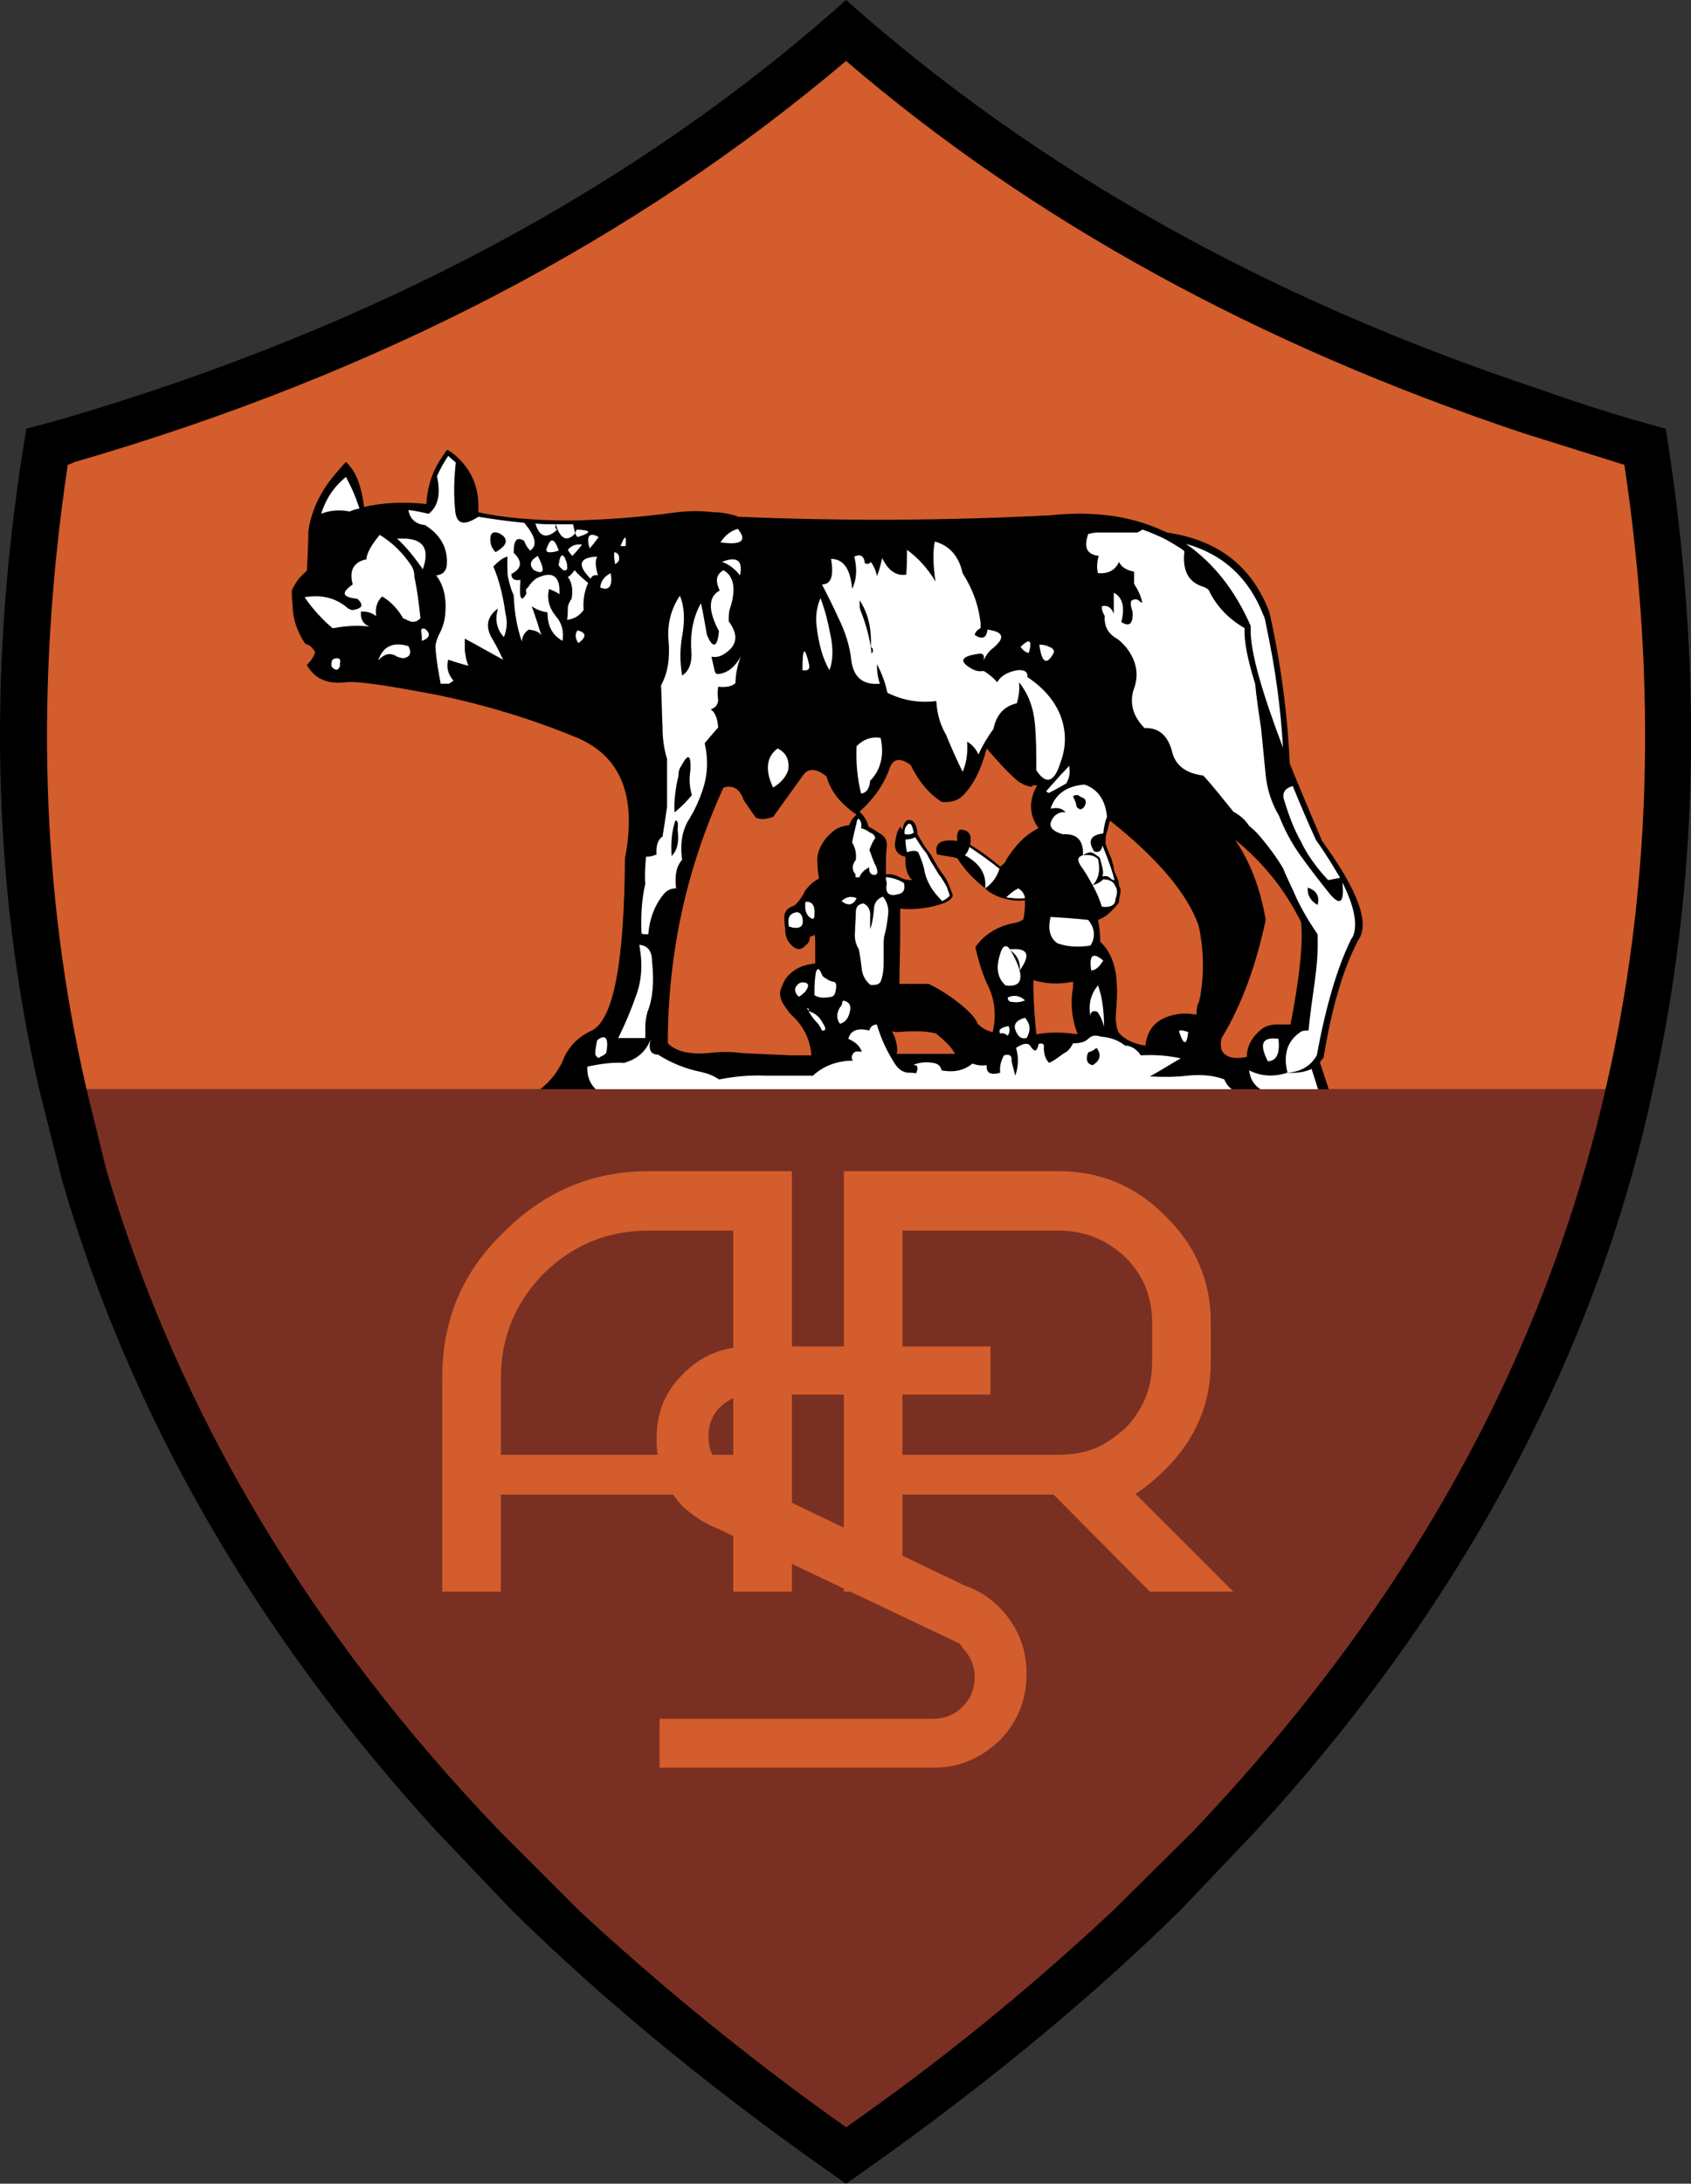<?xml version="1.0" encoding="iso-8859-1"?><!-- Generator: Adobe Illustrator 16.0.0, SVG Export Plug-In . SVG Version: 6.00 Build 0) --><!DOCTYPE svg PUBLIC "-//W3C//DTD SVG 1.1//EN" "http://www.w3.org/Graphics/SVG/1.1/DTD/svg11.dtd"><svg version="1.1" id="Layer_1" xmlns="http://www.w3.org/2000/svg" xmlns:xlink="http://www.w3.org/1999/xlink" x="0px" y="0px" width="164.672px" height="212.593px" viewBox="0 0 164.672 212.593" style="enable-background:new 0 0 164.672 212.593;" xml:space="preserve"><rect x="0" y="0" width="164.672" height="212.593" fill="#333333" stroke="none"/><path d="M162.213,41.742c-4.612-1.245-8.714-2.563-12.375-3.882C123.327,29.072,100.918,16.477,82.39,0	C61.885,18.308,36.474,31.856,6.083,40.79l-3.515,0.953c-3.808,22.629-3.369,44.085,1.245,64.298l2.27,9.007	c6.664,22.849,18.821,44.013,36.47,63.273l7.25,7.617c9.3,9.154,20.139,18.015,32.588,26.656	c12.303-8.569,23.215-17.43,32.588-26.656l7.25-7.617c11.572-12.595,20.799-25.997,27.609-40.132	c5.052-10.398,8.788-21.09,11.131-32.148C165.436,86.047,165.875,64.59,162.213,41.742z"/><g><path style="fill:#D35D2C;" d="M7.328,44.965l-0.732,0.292C3.373,66.861,4.032,87.073,8.426,106.04h147.929	c4.394-18.967,5.053-39.179,1.831-60.783l-9.812-3.076c-25.705-8.567-47.821-20.651-65.982-36.25	C61.812,23.361,36.84,36.396,7.328,44.965z"/></g><g><g><path style="fill:#793022;" d="M8.426,106.04l1.904,7.762c6.958,23.653,19.773,45.111,38.374,64.518l7.616,7.617	c7.909,7.323,16.551,14.426,26.071,21.164c9.228-6.445,17.942-13.548,26.071-21.164l7.689-7.617	c12.669-13.328,22.483-27.316,29.585-42.035c4.76-9.887,8.276-19.992,10.619-30.245H8.426z"/></g></g><path style="fill:#D35D2C;" d="M110.584,145.438c1.025-0.66,2.051-1.538,2.929-2.416c2.929-2.929,4.394-6.372,4.394-10.4v-3.88	c0-4.028-1.465-7.471-4.394-10.327c-2.856-2.929-6.371-4.394-10.398-4.394H82.171v17.063h-5.054v-17.063H63.13	c-5.492,0-10.252,2.051-14.134,6.006c-4.028,3.88-5.932,8.567-5.932,14.133v20.798h5.712v-9.447h16.772	c0.281,0.405,0.591,0.798,0.95,1.173c1.098,0.951,2.197,1.684,3.369,2.123l1.538,0.73v5.421h5.711v-2.706l5.054,2.402v0.304h0.643	l10.635,5.053c0.147,0.221,0.22,0.293,0.293,0.439c0.732,0.733,1.172,1.685,1.172,2.783v0.073c0,1.171-0.44,2.124-1.172,2.856	c-0.806,0.805-1.758,1.171-2.93,1.171H64.229v4.76h26.73c2.489,0,4.613-0.952,6.443-2.708c1.686-1.758,2.563-3.882,2.563-6.372	v-0.073c0-2.49-0.877-4.614-2.563-6.371c-1.024-1.025-2.123-1.758-3.441-2.197l-6.079-2.912v-5.95h14.72l9.374,9.447h8.128	L110.584,145.438z M68.989,139.946v-0.073c0-1.171,0.366-2.124,1.172-2.929c0.381-0.347,0.798-0.621,1.245-0.821v5.508h-2.028	C69.125,141.091,68.989,140.532,68.989,139.946z M48.776,141.631v-7.471c0-3.954,1.392-7.323,4.174-10.178	c2.856-2.784,6.225-4.175,10.18-4.175h8.275v11.405c-1.859,0.296-3.521,1.138-4.907,2.582c-1.758,1.685-2.563,3.809-2.563,6.299	v0.146c0,0.473,0.041,0.935,0.104,1.392H48.776z M77.117,146.304v-10.532h5.054v12.952L77.117,146.304z M106.338,141.117	c-1.099,0.366-2.125,0.514-3.222,0.514H87.882v-5.859h8.569v-4.687h-8.569v-11.278h15.233c2.49,0,4.687,0.88,6.518,2.636	c1.684,1.685,2.563,3.809,2.563,6.299v3.88c0,2.49-0.879,4.614-2.563,6.372C108.387,140.093,107.362,140.751,106.338,141.117z"/><path d="M128.526,103.403c0.147-0.146,0.22-0.292,0.366-0.439c0.806-4.906,1.905-8.641,3.369-11.424	c1.172-1.611,0-4.833-3.515-9.667c-1.171-2.782-2.27-5.346-3.15-7.542c-0.219-4.907-0.878-9.813-1.977-14.72	c-1.685-4.467-4.98-7.03-9.959-7.763c-0.659-0.293-1.318-0.585-1.978-0.806c-2.709-0.951-5.858-1.244-9.373-0.878	c-9.887,0.512-19.993,0.586-30.392,0.146c-0.806-0.292-1.611-0.439-2.417-0.439c-1.172-0.146-2.343-0.146-3.588,0	c-3.662,0.513-7.104,0.732-10.179,0.805c-3.442,0-6.518-0.219-9.154-0.805c0.146-2.49-0.732-4.394-2.636-5.858	c-0.147-0.073-0.22-0.146-0.367-0.22c-0.146,0.074-0.22,0.22-0.292,0.366c-1.099,1.465-1.685,3.149-1.758,4.907	c-2.197-0.22-4.248-0.147-6.079,0.293c-0.219-1.905-0.732-3.443-1.757-4.394c-0.659,0.732-1.392,1.538-1.977,2.416	c-0.879,1.319-1.465,2.784-1.685,4.321c0,1.245-0.073,2.563-0.146,3.882c-0.659,0.513-1.099,1.099-1.464,1.904	c0,0.439,0,0.878,0.073,1.318c0,1.391,0.439,2.71,1.245,3.881c0.366,0.073,0.659,0.293,0.951,0.805	c-0.146,0.514-0.439,0.879-0.805,1.246c0.732,1.317,1.978,1.904,3.735,1.684c1.098-0.146,4.028,0.293,9.008,1.246	c4.906,1.025,9.374,2.416,13.621,4.174c4.248,1.831,5.786,5.713,4.614,11.717c-0.073,10.106-1.098,15.672-3.222,16.771	c-1.319,0.585-2.344,1.61-2.856,3.002c-0.488,1.037-1.196,1.96-2.175,2.71h76.788C129.11,105.192,128.833,104.322,128.526,103.403z M82.683,80.335c-0.585,0.074-1.098,0.22-1.538,0.586c-0.439,0.366-0.878,0.806-1.171,1.392c-0.293,0.512-0.439,1.098-0.366,1.757	c0,0.512,0.073,1.025,0.146,1.465c-0.585,0.292-1.024,0.732-1.391,1.245c-0.219,0.512-0.585,1.025-1.025,1.392	c-0.732,0.219-1.025,0.658-0.953,1.391c0,0.366,0.074,0.659,0.074,0.879c0,0.585,0.146,1.098,0.513,1.464	c0.513,0.586,1.025,0.659,1.464,0.146c0.293-0.219,0.44-0.512,0.44-0.878c0.219,0,0.366-0.073,0.439-0.22	c0.073,0.293,0.073,0.586,0.073,0.879c0,0.659,0,1.317,0,1.977c-0.293,0-0.585,0.073-0.879,0.146	c-0.586,0.146-1.171,0.44-1.684,0.952c-0.293,0.293-0.513,0.66-0.732,1.245c-0.22,0.44-0.146,1.025,0.147,1.539	c0.366,0.512,0.585,0.878,0.805,1.099c1.245,1.098,1.831,2.416,1.977,3.954c-0.732,0-1.391,0-2.05,0	c-1.538-0.073-3.149-0.146-4.687-0.219c-1.098-0.146-2.197-0.146-3.295,0c-1.831,0.146-3.149-0.146-3.955-0.953	c0-8.788,1.831-17.062,5.419-24.899c0.952-0.292,1.611,0.147,1.977,1.246l1.172,1.684c0.439,0.22,1.025,0.147,1.684-0.073	l3.003-4.174c0.513-0.586,1.245-0.514,2.196,0.219c0.367,1.392,1.319,2.637,2.93,3.735C83.049,79.603,82.83,79.969,82.683,80.335z M92.204,102.598c-0.66,0-1.318,0-1.904,0c-0.513,0-1.026,0-1.465,0c-0.513,0-1.025,0-1.538,0c0.073-0.073,0.073-0.294,0.073-0.586	c-0.073-0.586-0.22-1.099-0.513-1.611c0.22,0.073,0.44,0.073,0.659,0.073c0.659-0.073,1.246-0.073,1.904-0.073	c0.513,0,1.172,0.073,1.757,0.22c0.22,0.219,0.514,0.439,0.732,0.659c0.44,0.366,0.806,0.806,1.099,1.318	C92.716,102.598,92.423,102.598,92.204,102.598z M99.747,88.977c0,0.146-0.074,0.293-0.074,0.512	c-0.22,0.148-0.44,0.293-0.879,0.367c-1.611,0.293-2.93,1.098-3.808,2.344c0.292,1.317,0.659,2.636,1.317,3.954	c0.586,1.318,0.732,2.783,0.366,4.32c-0.512-0.073-1.025-0.366-1.465-0.805c-0.146-0.439-0.585-0.952-1.244-1.538	c-1.171-1.025-2.344-1.758-3.516-2.343c-0.951,0-1.904,0-2.856,0c0-1.685,0.074-3.369,0.074-4.907c0-0.806,0-1.611,0-2.417	c1.537,0.146,3.002-0.074,4.394-0.586c0,0,0.073,0,0.073-0.073c0.293-0.073,0.512-0.293,0.66-0.586	c-0.074-0.293-0.221-0.659-0.367-1.025c-0.147-0.366-0.366-0.805-0.732-1.244c-0.366-0.513-0.586-0.953-0.806-1.319	c-0.22-0.439-0.44-0.732-0.586-0.878c-0.366-0.512-0.659-1.025-0.953-1.538c0-0.366-0.073-0.732-0.292-1.098	c-0.074-0.074-0.147-0.147-0.22-0.221c-0.513-0.219-0.805,0.073-0.953,0.879c-0.073-0.074-0.146-0.22-0.219-0.293	c-0.074,0.073-0.074,0.219-0.22,0.367c-0.146,0.366-0.22,0.805-0.293,1.317c0,0.732,0.367,1.099,1.026,1.246	c0,0.219,0,0.439,0,0.659c0.073,0.658,0.22,1.172,0.659,1.611c-0.439,0-0.879-0.073-1.245-0.293	c-0.366-0.219-0.806-0.293-1.318-0.293c0-0.219,0-0.513,0-0.732c0-0.659,0-1.245,0.073-1.831c0.073-0.585-0.073-0.951-0.44-1.245	c-0.438-0.293-0.878-0.586-1.318-0.806c-0.146-0.586-0.439-1.025-0.878-1.464c1.392-1.246,2.417-2.71,2.93-4.248	c0.366-0.952,1.025-1.025,2.05-0.293c0.733,1.538,1.758,2.783,3.003,3.588c0.805,0.073,1.537-0.073,2.05-0.585	c1.098-1.099,1.831-2.637,2.344-4.613c0.951,1.098,1.903,2.196,3.002,3.148c0.512,0.366,0.877,0.513,1.391,0.585	c0.073-0.146,0.146-0.146,0.292-0.146c0.074,0,0.147,0,0.22,0c-0.805,1.465-0.805,2.856,0.146,4.174	c-1.318,0.66-2.271,1.686-3.149,3.076c-0.073,0.292-0.366,0.513-0.586,0.659c-0.878-0.732-1.831-1.465-2.929-2.123	c0.22-1.025-0.146-1.465-1.025-1.465c-0.22,0.22-0.292,0.585-0.22,1.098c-1.611-0.219-2.27,0.22-1.977,1.318	c0.879,0.146,1.465,0.22,1.977,0.366c0.733,1.171,1.685,2.124,2.709,2.929c0.148,0.146,0.221,0.22,0.44,0.366	c0.439,0.293,0.952,0.513,1.538,0.659c0.585,0.146,1.172,0.22,1.904,0.146C99.82,88.024,99.82,88.464,99.747,88.977z M100.918,100.694c0-0.293-0.073-0.586-0.073-0.805c-0.147-1.464-0.22-3.003-0.22-4.468c1.245,0.367,2.491,0.44,3.882,0.147	c0,0.293,0,0.659-0.073,0.952c-0.22,1.611,0.073,3.076,0.513,4.174C103.481,100.474,102.163,100.474,100.918,100.694z M116.883,97.033c-0.074,0.146-0.074,0.366-0.147,0.585c-0.146,0.147-0.219,0.586-0.219,1.172c-0.806-0.147-1.464-0.147-2.123,0	c-1.758,0.366-2.637,1.317-2.857,3.002c-1.098-0.146-2.051-0.586-2.636-1.319c-0.221-0.585-0.293-1.244-0.221-1.903	c0.073-1.026,0.147-1.904,0.073-2.783c-0.073-1.757-0.585-3.149-1.61-4.102c0-0.732-0.073-1.465-0.22-2.124	c0.586-0.219,0.953-0.513,1.319-0.879c0.219-0.219,0.438-0.439,0.659-0.732c0.073-0.073,0.073-0.219,0.073-0.366	c0.073-0.367,0.146-0.586,0.146-0.952c0-0.146-0.073-0.292-0.146-0.366c0-0.366-0.073-0.585-0.22-0.879	c-0.146-0.293-0.219-0.512-0.292-0.806c0-0.22-0.074-0.438-0.146-0.659c-0.073-0.293-0.146-0.512-0.293-0.805	c-0.146-0.293-0.218-0.586-0.366-0.953c0-0.292,0-0.584,0.074-0.951c0.074-0.22,0.146-0.513,0.219-0.806	c0.073-0.219,0.073-0.366,0.146-0.513c4.613,3.662,7.543,7.104,8.641,10.253C117.249,92.565,117.249,94.835,116.883,97.033z M125.671,99.742c-0.513,0-0.952,0-1.318,0c-0.586,0-1.025,0.147-1.392,0.366c-1.026,0.806-1.538,1.685-1.538,2.784	c-1.319,0.293-2.197,0-2.49-0.732c-0.073-0.513-0.073-0.879,0.073-1.171c1.904-3.149,3.296-6.957,4.249-11.425	c-0.513-3.076-1.538-5.712-3.002-7.835c2.782,2.269,4.906,4.906,6.444,8.055C126.916,91.833,126.55,95.202,125.671,99.742z"/><path style="fill:#FFFFFF;" d="M44.383,45.038c-0.22-0.22-0.513-0.439-0.732-0.659c-0.439,0.659-0.806,1.319-1.098,1.977	c0.366,1.685,0.146,2.93-0.806,3.662c-0.659-0.147-1.318-0.293-1.978-0.367c0.147,0.879,0.732,1.391,1.611,1.465	c1.538,0.952,2.271,2.271,2.124,3.954c-0.073,0.586-0.439,0.88-1.025,0.953c0.732,0.952,1.025,2.197,0.878,3.808	c-0.073,0.732-0.293,1.392-0.659,2.051c-0.146,0.366-0.292,0.732-0.292,1.099c0.073,1.245,0.292,2.417,0.512,3.588	c0.367,0,0.586,0,0.806,0c0.073-0.073,0.22-0.147,0.439-0.293c-0.512-0.586-0.732-1.318-0.512-2.051	c0.659,0.22,1.318,0.439,1.977,0.586c-0.219-0.439-0.292-0.953-0.366-1.465c0-0.439,0-0.805,0-1.171	c1.245,0.659,2.49,1.391,3.735,2.05c-0.293-0.585-0.586-1.245-1.025-1.977c-0.732-1.171-0.586-2.197,0.513-3.002	c-0.293,1.098-0.147,1.977,0.585,2.782c0.293-0.732,0.366-1.465,0.146-2.343c-0.22-1.611-0.586-3.149-1.172-4.54	c0.513-0.513,0.952-0.879,1.391-0.952c-0.073,0.66,0,1.245,0,1.831c0.147,0.66,0.293,1.318,0.586,1.904	c0.073,1.831,0.366,3.295,0.805,4.541c0-0.44,0.22-0.879,0.659-1.172c0.659,0.074,1.025,0.221,1.245,0.586	c-0.293-0.879-0.586-1.903-0.952-2.856c0.439,0.293,0.952,0.513,1.538,0.586c0,1.318,0.439,2.197,1.465,2.782	c0.146-0.951-0.073-1.757-0.659-2.416c-0.659-0.806-0.878-1.686-0.659-2.637c0.366,0.146,0.732,0.292,1.025,0.512	c0.073-1.757-0.659-2.343-2.271-1.538c-0.292,0.219-0.585,0.512-0.805,0.878c-0.22,0.147-0.22,0.293-0.146,0.586	c-0.513,0.951-0.732,0.512-0.585-1.319c-0.586,0.073-0.879-0.073-0.879-0.585c1.025-0.513,1.098-1.245,0.22-2.05	c0-1.245,0.293-1.612,1.025-1.171c0.073,0.219,0.22,0.585,0.586,0.951c0.732-0.512,0.513-1.392-0.586-2.709	c-1.611-0.146-3.076-0.366-4.467-0.586c-1.465,0.953-2.197,0.732-2.271-0.805C44.163,47.967,44.236,46.429,44.383,45.038z M48.63,51.922c0.952,0.512,0.805,1.171-0.366,1.831c-0.366-0.366-0.512-0.732-0.512-1.246	C47.752,51.848,48.044,51.701,48.63,51.922z"/><path style="fill:#FFFFFF;" d="M35.522,54.485c-1.099,0.292-1.539,1.098-1.172,2.416c-1.172,0.806-1.025,1.246,0.439,1.391	c0.659,0.587,0.512,0.953-0.439,1.099c-0.146,0-0.293-0.073-0.439-0.146c-1.172-1.025-2.563-1.392-4.248-1.099	c0.806,1.171,1.757,2.197,2.71,3.002c0.073,0,0.146,0,0.146,0c1.171-0.22,2.343-0.293,3.441-0.146	c-0.659-0.292-0.878-0.806-0.805-1.464c0.073,0,0.073,0,0.146,0c0.513,0,0.952,0.146,1.318,0.44c0,0,0-0.074,0-0.147	c-0.073-0.659,0.073-1.245,0.586-1.757c0.073,0,0.073,0.074,0.146,0.074c0.806,0.512,1.464,1.245,1.904,2.05	c0.073,0,0.146,0.073,0.219,0.073c0.586,0.366,1.025,0.366,1.465-0.073v-0.073c-0.146-1.318-0.293-2.636-0.586-3.955	c0-0.439-0.073-0.732-0.293-1.099c-0.878-1.317-1.904-2.27-3.076-3.002c-0.732,0.878-1.245,1.685-1.318,2.417	C35.595,54.485,35.595,54.485,35.522,54.485z"/><path style="fill:#FFFFFF;" d="M35.009,49.504c-0.219-0.586-0.439-1.318-0.878-2.197c-0.147-0.293-0.292-0.585-0.439-0.878	c-1.245,1.025-1.977,2.197-2.417,3.588c0.732-0.293,1.684-0.44,2.783-0.22C34.35,49.651,34.643,49.577,35.009,49.504z"/><path style="fill:#FFFFFF;" d="M38.671,52.434c0.952,0.879,1.684,1.831,2.417,2.856c0,0.073,0.074,0.073,0.074,0.146	c0.732-1.977,0.073-3.002-1.904-3.002C39.037,52.434,38.891,52.434,38.671,52.434z"/><path style="fill:#FFFFFF;" d="M55.807,51.042c-0.586,0-1.098,0-1.685,0c-0.659,0-1.391,0-1.977-0.073	c0.366,1.319,1.099,1.538,2.124,0.586c-0.22-0.073-0.22-0.292-0.146-0.513c0.439,1.465,1.099,1.758,1.904,0.88	C55.954,51.701,55.88,51.408,55.807,51.042z"/><path style="fill:#FFFFFF;" d="M52.365,54.119c-0.732,0.439-0.879,0.878-0.366,1.391C53.024,56.022,53.098,55.51,52.365,54.119z"/><path style="fill:#FFFFFF;" d="M56.686,53.02c-0.586-0.074-1.025,0.073-1.392,0.512c0.219,0.366,0.366,0.513,0.439,0.586	C56.1,53.752,56.393,53.387,56.686,53.02z"/><path style="fill:#FFFFFF;" d="M56.173,51.555c-0.22,0.293-0.146,0.513,0.073,0.732C57.638,51.848,57.638,51.628,56.173,51.555z"/><path style="fill:#FFFFFF;" d="M53.244,53.387c-0.146,0.292,0.073,0.439,0.512,0.366c0.22,0,0.366-0.074,0.659-0.147	C53.977,52.361,53.61,52.288,53.244,53.387z"/><path style="fill:#FFFFFF;" d="M54.416,54.924c-0.073,0.073,0.073,0.293,0.439,0.586c0.293,0.073,0.44-0.074,0.367-0.366	c0-0.074,0-0.147,0-0.22C54.928,53.826,54.562,53.752,54.416,54.924z"/><path style="fill:#FFFFFF;" d="M55.954,55.51c-0.22,0.292-0.367,0.513-0.659,0.659c0.439,0.586,0.513,1.319,0.366,2.124	c-0.147,0.221-0.292,0.439-0.366,0.805c0,0.367,0,0.807-0.073,1.246c0.659-0.074,1.171-0.366,1.611-0.952	c-0.073-0.952,0.074-1.831,0.44-2.636C56.759,56.315,56.319,55.95,55.954,55.51z"/><path style="fill:#FFFFFF;" d="M60.421,53.166c0.146,0,0.293,0,0.512,0C61.006,52.068,60.86,52.068,60.421,53.166z"/><path style="fill:#FFFFFF;" d="M57.418,53.387c0.292-0.293,0.586-0.732,0.878-1.099C57.418,51.774,57.052,52.141,57.418,53.387z"/><path style="fill:#FFFFFF;" d="M57.564,56.242c0.146-0.22,0.366-0.292,0.659-0.22c-0.219-0.805-0.293-1.392-0.073-1.831	c-1.758,0.073-1.977,0.805-0.659,2.124C57.564,56.315,57.564,56.315,57.564,56.242z"/><path style="fill:#FFFFFF;" d="M59.908,54.924c0.22-0.146,0.293-0.22,0.366-0.366c0.073-0.439-0.073-0.732-0.439-0.806	C59.762,54.119,59.835,54.558,59.908,54.924z"/><path style="fill:#FFFFFF;" d="M71.845,51.482c-0.732,0.219-1.246,0.659-1.685,1.318C72.211,53.093,72.797,52.654,71.845,51.482z"/><path style="fill:#FFFFFF;" d="M70.307,54.704c0.659,0.22,1.245,0.66,1.757,1.319C72.357,54.558,71.771,54.119,70.307,54.704z"/><path style="fill:#FFFFFF;" d="M85.905,54.337c-0.146,0.659-0.293,1.246-0.512,1.758c-0.074-0.513-0.293-0.952-0.585-1.392	c-0.147,0.22-0.294,0.22-0.587,0.147c-0.073-0.732-0.439-0.953-1.025-0.66c0.292,1.245,0.22,2.27-0.219,3.149	c-0.147-1.978-0.879-2.93-2.051-2.93c0.292,1.685,0,2.49-0.879,2.49c0.513,1.025,1.098,2.124,1.611,3.295	c0.659,1.319,1.098,2.71,1.245,4.102c0.219,1.684,1.171,2.416,2.782,2.27c-0.219-0.659-0.292-1.246-0.292-1.904	c0.439,0.806,0.806,1.757,1.025,2.783c1.464,0.732,3.077,1.025,4.76,0.805c0.074,1.246,0.366,2.271,0.953,3.296	c0.512,1.246,1.025,2.417,1.611,3.588c0.366-0.805,0.514-1.831,0.439-2.929c0.513,0.293,0.879,0.732,1.099,1.245	c0.366-0.806,0.879-1.685,1.464-2.49c0.293-1.391,1.025-2.197,2.271-2.49c0.219-0.732,0.292-1.392,0.219-2.051	c0.879,1.099,1.392,2.417,1.538,3.955c0.147,1.537,0.147,3.076,0.147,4.614c0.952,1.464,1.757,1.171,2.343-0.732	c0.586-1.539,0.586-3.077,0-4.614c-0.585-1.465-1.684-2.709-3.222-3.735c0.073-0.439-0.22-0.732-0.952-0.659	c-0.879,0.146-1.612,0.513-1.978,1.171c-0.44-0.512-0.952-0.878-1.318-1.099c-0.439,0.074-0.805,0-1.171-0.219	c-1.319-0.732-1.025-1.246,0.805-1.465c0.366,0,0.439,0.219,0.366,0.659c0.219-0.513,0.512-0.879,0.878-1.172	c1.246-1.025,1.098-1.61-0.512-1.831c-0.073,0.806-0.513,1.026-1.245,0.514c0.074-0.293,0.292-0.514,0.586-0.66	c0-0.293,0-0.659-0.073-0.952c-0.22-1.538-0.805-3.002-1.685-4.394c-0.366-1.684-1.318-2.709-2.709-3.075	c-0.221,1.099-0.146,2.417,0.073,3.881c-0.805-1.318-1.758-2.344-2.783-3.076c0,0.805,0,1.538-0.074,2.417	C87.224,56.096,86.491,55.51,85.905,54.337z M83.781,59.391c-0.073-0.22-0.073-0.512-0.073-0.952	c0.878,1.318,1.172,2.855,1.099,4.541c0.219,0.146,0.292,0.366,0.073,0.659C84.734,62.247,84.368,60.855,83.781,59.391z"/><path style="fill:#FFFFFF;" d="M79.9,58.22c-0.366,0.877-0.513,1.831-0.366,2.856c0.219,1.684,0.585,3.075,1.245,4.174	c0.366-1.025,0.366-2.197,0.073-3.515C80.633,60.562,80.34,59.391,79.9,58.22z"/><path style="fill:#FFFFFF;" d="M78.143,65.25c0.512,0.073,0.732-0.073,0.659-0.512C78.362,62.833,78.143,62.979,78.143,65.25z"/><path style="fill:#FFFFFF;" d="M68.256,58.731c-0.732,1.319-1.025,2.784-0.952,4.394c0.146,1.246-0.146,2.197-0.879,2.637	c-0.22-1.318-0.22-2.563,0-3.808c0.293-1.611,0.22-2.93-0.22-3.955c-0.878,1.319-1.245,2.784-1.099,4.394	c0.146,1.685-0.073,3.15-0.732,4.321c0.073,1.319,0.073,2.71,0.147,4.175c0,1.024,0.146,2.05,0.439,3.002c0,1.538,0,3.076,0,4.613	c-0.146,1.099-0.293,2.051-0.439,2.93c-0.439,0.293-0.659,0.88-0.586,1.758c-0.366,0.146-0.659,0.22-1.025,0.22	c-0.073,0.878-0.146,1.757-0.073,2.636c-0.367,1.611-0.439,3.223-0.367,4.833c0.147,0.073,0.294,0.073,0.439,0.073	c0.074,0,0.147,0,0.22,0c0.146-1.61,0.659-2.929,1.611-4.028c0.293-0.292,0.659-0.439,1.099-0.439c-0.146-1.171,0-2.124,0.586-2.783	c-0.22-1.539,0-2.929,0.732-4.028c0.439-0.732,0.879-1.611,1.245-2.709c0.513-1.465,0.586-3.002,0.22-4.614	c0.366-0.44,0.805-0.952,1.318-1.538c-0.073-0.878-0.293-1.465-0.732-1.757c0.439-0.146,0.659-0.366,0.732-0.879	c-0.073-0.439-0.073-0.878,0-1.318c0.732,0.073,1.318,0,1.684-0.366c0-0.732,0.146-1.611,0.513-2.563	c-0.586,1.025-1.318,1.612-2.197,1.685c-0.147,0-0.22,0-0.22-0.073c-0.146-0.147-0.146-0.367-0.22-0.66	c-0.073-0.293-0.146-0.659-0.22-0.952c0.439,0.074,0.806,0,1.172-0.219c1.318-0.806,1.538-1.831,0.512-3.223	c0-0.585,0-0.952,0.147-1.318c0.585-1.831,0.366-3.076-0.659-3.662c-0.732,0.44-0.806,1.024-0.366,1.978	c-1.099,0.585-1.172,1.904-0.073,3.955c-0.146,1.61-0.586,1.756-1.171,0.366C68.623,60.636,68.476,59.611,68.256,58.731z M67.231,74.99c-0.146,0.878-0.073,1.684,0.147,2.416c-0.659,0.806-1.245,1.319-1.685,1.685c-0.073-1.099,0.073-2.27,0.367-3.516	c0-0.366,0.073-0.732,0.292-1.025C67.011,73.305,67.305,73.452,67.231,74.99z M65.767,79.896c0.22-0.073,0.293,0.221,0.22,0.879	c0.146,1.172,0,1.977-0.586,2.563C65.328,82.093,65.4,80.921,65.767,79.896z"/><path style="fill:#FFFFFF;" d="M76.751,74.99c0.146-0.953-0.146-1.685-1.025-2.124c-1.099,0.805-1.245,2.124-0.439,3.807	C76.019,76.234,76.532,75.649,76.751,74.99z"/><path style="fill:#FFFFFF;" d="M85.759,71.84c-0.951-0.146-1.684,0.146-2.343,0.805c-0.073,1.612,0.073,3.149,0.439,4.614	c0.513-0.073,0.806-0.439,0.88-1.245C85.759,74.99,86.125,73.525,85.759,71.84z"/><path style="fill:#FFFFFF;" d="M83.562,79.676c-0.074,0.146-0.147,0.292-0.147,0.44c-0.146,0.585-0.293,1.171-0.439,1.904	c0.293,0.439,0.439,1.025,0.366,1.684c-0.366,0.513-0.439,0.952,0,1.465c-0.147,0.219,0,0.292,0.366,0.219	c0.146-0.439,0.512-0.732,0.952-0.952c-0.074,0.366,0.074,0.659,0.366,0.732c0.44,0.073,0.513-0.22,0.292-0.806	c-0.292-0.512-0.438-1.099-0.658-1.611c0.147-0.366,0.292-0.805,0.585-1.171c-0.073-0.221-0.219-0.44-0.512-0.514	c-0.293-0.219-0.586-0.366-0.88-0.439C83.928,80.189,83.854,79.896,83.562,79.676z"/><path style="fill:#FFFFFF;" d="M56.319,62.613c0.806-0.586,0.806-1.025-0.073-1.245C55.954,61.734,56.027,62.174,56.319,62.613z"/><path style="fill:#FFFFFF;" d="M63.057,98.498c0.512-1.246,0.659-2.93,0.439-4.907c0-1.025-0.439-1.539-1.245-1.611	c0.366,1.904,0.219,3.516-0.292,4.907c-0.513,1.465-1.099,2.856-1.758,4.174c0.879,0,1.758,0,2.637,0c0-0.366,0-0.659,0-0.953	C62.837,99.522,62.91,99.009,63.057,98.498z"/><path style="fill:#FFFFFF;" d="M58.15,101.28c-0.146,0.659-0.22,1.245-0.146,1.464c0.219,0.293,0.366,0.293,0.439,0.147	c0.22-0.073,0.439-0.22,0.586-0.366C59.322,101.06,58.956,100.621,58.15,101.28z"/><path style="fill:#FFFFFF;" d="M119.227,105.088c-0.953-0.367-2.124-0.513-3.589-0.367c-1.244,0.146-2.49,0.146-3.662,0.073	c0.953-0.512,1.978-1.171,3.002-1.757c-1.318-0.293-2.636-0.366-3.88-0.293c-0.44-0.659-1.026-0.952-1.539-0.952	c-0.732-0.586-1.539-0.805-2.417-0.879c-0.366-0.147-0.805-0.147-1.172,0.22c-0.293,0.293-0.732,0.439-1.464,0.439	c-0.293,0.513-0.514,0.806-0.88,0.953c-0.511,0.366-0.951,0.732-1.464,0.952c-0.366-0.366-0.512-0.878-0.512-1.464	c0.073-0.366-0.147-0.513-0.513-0.366c-0.146,0.732-0.366,0.806-0.732,0.292c-0.22-0.439-0.659-0.439-1.465,0.074	c0.292,0.952,0.22,1.904-0.074,2.709c-0.146-0.586-0.292-1.098-0.366-1.464c0.073-0.513-0.219-0.659-0.733-0.513	c-0.292,0.513-0.439,1.099-0.366,1.685c-0.951,0.293-1.391,0-1.317-0.732c-0.514,0.073-0.953,0-1.392-0.146	c-0.805,0.659-1.758,0.878-3.002,0.659c-0.074-0.44-0.366-0.659-0.806-0.732c-0.807-0.146-1.539,0-1.978,0.22	c0.439-0.073,0.587,0.22,0.293,0.805c-0.22-0.073-0.513-0.073-0.805-0.073c-0.586-0.073-1.026-0.439-1.392-1.099	c-0.732-1.171-1.246-2.343-1.611-3.588c-0.366,0-0.659,0.22-0.732,0.586c-1.172-0.293-1.831,0-2.051,0.805	c0.66,0.293,1.099,0.659,1.318,1.245c-0.074,0-0.22,0-0.366,0c-0.22-0.074-0.44,0.074-0.586,0.366c-0.073,0.293,0,0.513,0.146,0.513	c-1.61,0-2.929,0.512-3.954,1.464c-1.538,0-3.076,0-4.614,0c-1.538-0.073-3.002,0.073-4.54,0.367	c-0.513-0.367-1.099-0.587-1.758-0.733c-1.464-0.293-2.929-0.879-4.174-1.685c-0.732,0-0.952-0.512-0.732-1.465	c-0.44,1.172-1.318,1.905-2.563,2.271c-1.025-0.073-2.271,0.074-3.588,0.367c-0.051,0.903,0.25,1.662,0.817,2.197h61.944	C119.641,105.822,119.395,105.51,119.227,105.088z M106.411,103.696c-0.513-0.073-0.733-0.512-0.44-1.244	c0.293-0.074,0.585-0.221,0.806-0.44C107.289,102.671,107.143,103.257,106.411,103.696z"/><path style="fill:#FFFFFF;" d="M127.721,104.062c-0.585,0.293-1.392,0.439-2.343,0.366c-1.318,0.439-2.563,0.366-3.735-0.22	c0.106,0.856,0.49,1.437,1.088,1.831h5.619C128.147,105.387,127.945,104.736,127.721,104.062z"/><path style="fill:#FFFFFF;" d="M110.438,55.656c0,0.366,0,0.805,0,1.171c0.366,0.586,0.66,1.171,0.805,1.831	c-0.146,0-0.219-0.073-0.293-0.146c-0.219-0.221-0.512-0.221-0.805,0c-0.073,0.292,0,0.659,0.147,1.025	c0.074,1.172-0.293,1.538-1.098,1.024c0.366-1.391,0.146-2.416-0.733-2.855c0,0.732,0,1.391,0,2.05	c-0.219-0.585-0.585-0.878-1.172-0.732c0,0.293,0.073,0.586,0.293,0.953c-0.073,0.951,0.293,1.684,1.171,2.197	c0.366,0.219,0.586,0.512,0.88,0.805c1.098,1.392,1.317,2.783,0.732,4.247c-0.367,1.318,0,2.563,1.098,3.662	c1.317-0.074,2.197,0.659,2.636,2.123c0.293,1.465,1.318,2.271,3.075,2.49c0.953,1.025,1.904,2.27,2.929,3.516	c0.659,0.366,1.172,0.805,1.538,1.391c0.292,0.219,0.585,0.513,0.806,0.732c1.024,1.173,1.831,2.271,2.489,3.369	c0.293,0.732,0.659,1.465,1.025,2.27c0.586,1.392,1.392,2.783,2.344,4.174c0.073,1.612-0.074,3.149-0.293,4.76	c-0.22,1.538-0.439,3.077-0.586,4.614c-0.366,0-0.659,0-0.878,0.22c-1.172,0.805-1.612,2.123-1.172,3.881	c1.318-0.073,2.27-0.66,2.855-1.685c0.879-4.76,1.978-8.495,3.295-11.204c0-0.073,0.074-0.146,0.147-0.221	c0.585-1.098,0.293-2.929-0.953-5.418c0.22,1.978-0.219,2.344-1.245,1.099c-0.952-1.172-1.903-2.417-2.856-3.735	c-0.878-1.244-1.538-2.489-2.05-3.807c-0.732-1.245-1.172-2.563-1.318-4.028c-0.147-1.464-0.293-3.002-0.439-4.467	c-0.22-1.464-0.44-2.929-0.587-4.394c-0.732-2.344-1.098-4.175-1.025-5.419c-1.538-0.879-2.636-2.051-3.368-3.442	c-0.073-0.292-0.294-0.44-0.66-0.586c-1.465-0.438-2.05-1.611-1.831-3.442c-0.073-0.073-0.219-0.219-0.366-0.292	c-0.585-0.367-1.171-0.732-1.757-1.026c-0.659-0.293-1.318-0.586-1.978-0.806c-0.146,0.146-0.366,0.219-0.512,0.293	c-1.392,0-2.637,0-3.809,0c-0.146,0-0.439,0-0.952,0.146c-0.439,1.318-0.146,1.977,1.025,2.124	c-0.146,0.512-0.219,1.099-0.073,1.684c1.025,0.074,1.685-0.292,2.051-1.099C109.194,55.217,109.706,55.51,110.438,55.656z M127.355,86.414c0.878,0.293,1.171,0.878,0.952,1.684C127.648,87.732,127.282,87.146,127.355,86.414z"/><path style="fill:#FFFFFF;" d="M86.272,85.388c0,0.073,0,0.22,0,0.293c0.073,0.073,0.073,0.219,0.073,0.439	c-0.146,0.805,0.22,1.171,1.025,0.953c0.586-0.074,0.806-0.44,0.66-1.099C87.59,85.682,87.004,85.461,86.272,85.388z"/><path style="fill:#FFFFFF;" d="M77.117,90.295c0.879,0.147,1.172-0.146,1.026-0.952c-0.146-0.439-0.366-0.586-0.659-0.513	c-0.659,0.147-0.806,0.586-0.659,1.391C76.898,90.221,77.044,90.221,77.117,90.295z"/><path style="fill:#FFFFFF;" d="M79.314,89.05c0.073-0.878-0.22-1.318-0.879-1.245c-0.073,0.659,0,1.099,0.367,1.465	C79.168,89.562,79.314,89.489,79.314,89.05z"/><path style="fill:#FFFFFF;" d="M86.491,88.977c0.074-0.659-0.146-1.245-0.513-1.685c-0.585,0.22-0.878,0.659-0.878,1.319	c-0.073,0.659-0.147,1.318-0.366,1.831c0-0.293,0-0.732,0-1.099c0.073-0.66-0.147-1.171-0.66-1.392	c-0.512,0.073-0.732,0.367-0.732,0.879c0,0.586-0.073,1.172-0.073,1.758c-0.074,0.659,0,1.245,0.366,1.831	c0.146,0.732,0.219,1.392,0.292,1.978c0.074,0.585,0.366,1.099,0.806,1.464c0.219,0.073,0.439,0,0.659,0	c0.146-0.073,0.292-0.147,0.366-0.293c0.22-0.586,0.293-1.171,0.293-1.758c0-0.586,0-1.172,0-1.758c0-0.439,0-0.805,0.147-1.244	C86.345,90.221,86.418,89.637,86.491,88.977z"/><path style="fill:#FFFFFF;" d="M81.951,87.732c0.659,0.513,1.171,0.366,1.465-0.292C82.903,87.219,82.39,87.292,81.951,87.732z"/><path style="fill:#FFFFFF;" d="M82.756,98.498c0.147-0.513,0-0.879-0.439-1.026c-0.146-0.073-0.22-0.073-0.293,0.073	c0,0.221-0.073,0.367-0.219,0.514c-0.366,0.585-0.366,1.171,0,1.61C82.317,99.522,82.61,99.157,82.756,98.498z"/><path style="fill:#FFFFFF;" d="M80.047,94.908c-0.293-0.805-0.585-0.732-0.659,0.221c-0.073,0.585-0.073,1.171-0.073,1.757	c0.439,0.293,1.025,0.293,1.685,0.147c0.219-0.073,0.293-0.221,0.366-0.513c0.146-0.659,0.073-0.952-0.293-0.952	c-0.293-0.073-0.513-0.22-0.732-0.366C80.193,95.129,80.12,95.055,80.047,94.908z"/><path style="fill:#FFFFFF;" d="M78.29,95.641c-0.146,0-0.293,0-0.44,0.073c-0.512,0.366-0.585,0.806-0.073,1.319	c0.22-0.073,0.439-0.293,0.659-0.513C78.802,96.007,78.802,95.714,78.29,95.641z"/><path style="fill:#FFFFFF;" d="M78.729,98.424c0.073-0.147,0-0.293-0.147-0.293c0.22,0.439,0.513,0.952,0.953,1.392	c0.219,0.219,0.366,0.512,0.512,0.806c0.366,0.073,0.439-0.221,0.073-0.732C79.827,99.009,79.388,98.643,78.729,98.424z"/><path style="fill:#FFFFFF;" d="M41.087,62.393c0.806-0.292,0.879-0.732,0.292-1.171c-0.292-0.073-0.366,0-0.366,0.221	C41.087,61.808,41.087,62.174,41.087,62.393z"/><path style="fill:#FFFFFF;" d="M38.671,63.931c0.22,0.074,0.439,0.147,0.586,0.147c0.659-0.073,0.878-0.513,0.512-1.172	c-1.464-0.439-2.49,0-2.929,1.392C37.426,63.639,38.012,63.492,38.671,63.931z"/><path style="fill:#FFFFFF;" d="M32.299,64.883c0.146,0.22,0.366,0.366,0.586,0.293c0.146-0.146,0.22-0.293,0.22-0.366	c0-0.073,0-0.221,0-0.293c0.073-0.293,0-0.439-0.367-0.439c-0.073,0-0.219,0.073-0.366,0.146	C32.299,64.371,32.226,64.664,32.299,64.883z"/><path style="fill:#FFFFFF;" d="M59.469,55.802c-0.586,0.293-0.952,0.732-1.025,1.392C59.322,57.56,59.688,57.048,59.469,55.802z"/><path style="fill:#FFFFFF;" d="M115.492,52.946L115.492,52.946c2.636,1.831,4.76,4.468,6.298,7.982c0,0.147,0,0.293,0,0.439	c0,2.197,1.099,6.005,3.148,11.425c-0.219-3.809-0.732-7.617-1.538-11.425c-0.073-0.366-0.146-0.732-0.218-1.099	c-0.074-0.146-0.074-0.292-0.148-0.366C121.643,56.315,119.153,53.972,115.492,52.946z"/><path style="fill:#FFFFFF;" d="M126.696,81.947c0.659,1.391,1.611,2.636,2.637,3.735c0.366-0.073,0.805-0.146,1.172-0.221	c-0.66-1.098-1.392-2.343-2.344-3.661c-0.878-1.904-1.61-3.662-2.27-5.272c-0.805,0.22-1.099,0.732-0.805,1.465	C125.524,79.457,126.037,80.775,126.696,81.947z"/><path style="fill:#FFFFFF;" d="M102.163,62.979c-0.219-0.146-0.585-0.22-0.951-0.22c0.219,1.685,0.659,2.051,1.318,0.953	c0.073-0.146,0.146-0.293,0.073-0.439c-0.073-0.074-0.146-0.147-0.219-0.221C102.31,63.052,102.236,62.979,102.163,62.979z"/><path style="fill:#FFFFFF;" d="M100.186,63.565c0.366-1.245,0.073-1.465-0.805-0.586C99.6,63.273,99.82,63.492,100.186,63.565z"/><path style="fill:#FFFFFF;" d="M104.141,74.77c0-0.073,0-0.146,0-0.22c-0.879,0.879-1.611,1.757-2.271,2.49l0.219,0.147	c0.073,0,0.073,0,0.073,0c0.586-0.293,1.099-0.586,1.612-0.879c0.073,0,0.073-0.073,0.073-0.073	C104.141,75.722,104.213,75.282,104.141,74.77z"/><path style="fill:#FFFFFF;" d="M102.31,78.725c0.732-0.147,1.171,0,1.465,0.366c-0.44-0.073-0.732,0.073-1.026,0.293	c-0.805,0.878-0.513,1.465,0.732,1.831c1.392-0.074,2.05,0.585,1.977,2.05c0.22-0.146,0.513-0.292,0.806-0.292	c0.22,0.074,0.513,0.292,0.732,0.44c0.074,0.073,0.147,0.146,0.147,0.219c0.073,0.293,0.146,0.586,0.219,0.879	c0.074,0.293,0.074,0.512,0,0.806c0.367-0.073,0.586,0,0.806,0.22c0.073,0.073,0.219,0.146,0.366,0.146	c-0.293-1.172-0.732-2.27-1.172-3.368c-0.073,0.512-0.366,0.732-0.806,0.584c-0.659-1.025-0.366-1.61,0.879-1.757	c0.073-0.585,0.146-1.098,0.367-1.611c-0.147-1.611-0.88-2.709-2.197-3.149C103.848,76.527,102.749,77.333,102.31,78.725z M104.874,77.406c0.073,0,0.146,0,0.218,0.074c0.074,0.074,0.147,0.074,0.22,0.146c0.366,0.073,0.513,0.366,0.366,0.732	c-0.073,0.219-0.22,0.366-0.439,0.439c-0.293-0.073-0.44-0.22-0.44-0.512c-0.074-0.293-0.219-0.514-0.292-0.732	C104.58,77.406,104.726,77.406,104.874,77.406z"/><path style="fill:#FFFFFF;" d="M105.458,83.264c-0.512,0.147-0.584,0.44-0.219,1.026c0.439,0.586,0.805,1.245,1.172,1.903	c0.659-0.732,0.732-1.611,0.512-2.563C106.557,83.264,106.044,83.191,105.458,83.264z"/><path style="fill:#FFFFFF;" d="M107.436,85.608c-0.293,0.292-0.586,0.439-1.025,0.585c0.366,0.66,0.659,1.319,0.878,2.051	c0.22,0.073,0.44,0.073,0.806,0c0.22-0.073,0.44-0.22,0.513-0.513c0-0.074,0-0.074,0-0.146c0.22-0.586,0.22-1.026,0-1.318	C108.461,85.828,108.021,85.608,107.436,85.608z"/><path style="fill:#FFFFFF;" d="M102.31,89.27c-0.293,1.172-0.074,2.049,0.659,2.563c0.806,0.292,1.905,0.439,3.222,0.219	c0.514-0.805,0.439-1.683-0.219-2.489C104.726,89.416,103.481,89.343,102.31,89.27z"/><path style="fill:#FFFFFF;" d="M98.355,92.418c-0.367-0.512-0.732-0.367-0.953,0.44c-0.438,1.317-0.292,2.343,0.514,3.075	c1.538,0.22,1.904-0.659,0.878-2.709c-0.146-0.292-0.293-0.586-0.439-0.732c0.732,0.513,1.025,1.172,0.951,1.978	C100.406,92.932,100.113,92.272,98.355,92.418z"/><path style="fill:#FFFFFF;" d="M99.161,86.487c-0.439,0.22-0.805,0.513-1.172,0.879c0.586,0.074,1.172,0.146,1.831,0.074	C99.747,87,99.526,86.707,99.161,86.487z"/><path style="fill:#FFFFFF;" d="M93.961,83.264c1.464,0.806,2.124,1.831,1.976,3.223c0.733-0.512,1.173-1.171,1.392-1.904	c-0.806-0.659-1.831-1.391-2.929-2.124C94.328,82.752,94.181,83.045,93.961,83.264z"/><path style="fill:#FFFFFF;" d="M90.593,83.777c-0.22-0.439-0.366-0.732-0.514-0.879c-0.366-0.439-0.658-0.951-0.951-1.391	c-0.293,0.147-0.586,0.22-0.952,0.22c0,0,0,0,0,0.073c0,0.366,0.073,0.806,0.146,1.172c0.44-0.146,0.806-0.22,1.099,0	c0.22,0.513,0.439,1.024,0.585,1.684c0.073,0.513,0.293,1.099,0.586,1.611s0.732,1.025,1.099,1.391	c0.073,0.074,0.073,0.074,0.073,0.074s0.073,0,0.073-0.074c0.293-0.073,0.439-0.292,0.66-0.439c-0.073-0.293-0.22-0.585-0.293-0.878	c-0.22-0.366-0.439-0.806-0.806-1.246C91.105,84.583,90.812,84.144,90.593,83.777z"/><path style="fill:#FFFFFF;" d="M88.103,81.214c0.438,0.073,0.659,0,0.878-0.147c-0.146-0.732-0.293-1.025-0.585-0.805	C88.176,80.482,88.03,80.775,88.103,81.214z"/><path style="fill:#FFFFFF;" d="M98.135,97.105c0,0.293,0.147,0.439,0.44,0.439c0.513,0.074,0.879,0,1.245-0.146	C99.381,96.959,98.794,96.812,98.135,97.105z"/><path style="fill:#FFFFFF;" d="M99.82,99.083c-1.025,0.292-1.245,0.806-0.732,1.611c0.219,0.366,0.512,0.439,0.877,0.366	C100.406,100.328,100.332,99.668,99.82,99.083z"/><path style="fill:#FFFFFF;" d="M98.208,99.889c-0.732,0.146-1.025,0.366-0.806,0.732c0.221-0.073,0.514,0,0.732,0.219	C98.355,100.474,98.355,100.181,98.208,99.889z"/><path style="fill:#FFFFFF;" d="M107.436,93.517c-1.025-0.878-1.392-0.512-1.172,0.953C106.704,94.47,107.07,94.103,107.436,93.517z"	/><path style="fill:#FFFFFF;" d="M115.71,100.474c-0.658-0.219-0.951-0.219-0.878,0C115.272,101.792,115.565,101.792,115.71,100.474z"	/><path style="fill:#FFFFFF;" d="M106.923,95.934c-0.732,0.878-0.952,1.904-0.732,3.002c0-0.438,0.221-0.585,0.659-0.438	c0.293,0.366,0.513,0.877,0.66,1.464C107.509,98.498,107.362,97.105,106.923,95.934z"/><path style="fill:#FFFFFF;" d="M124.499,101.133c-1.61-0.22-1.903,0.513-1.025,2.197	C124.353,103.257,124.646,102.525,124.499,101.133z"/></svg>